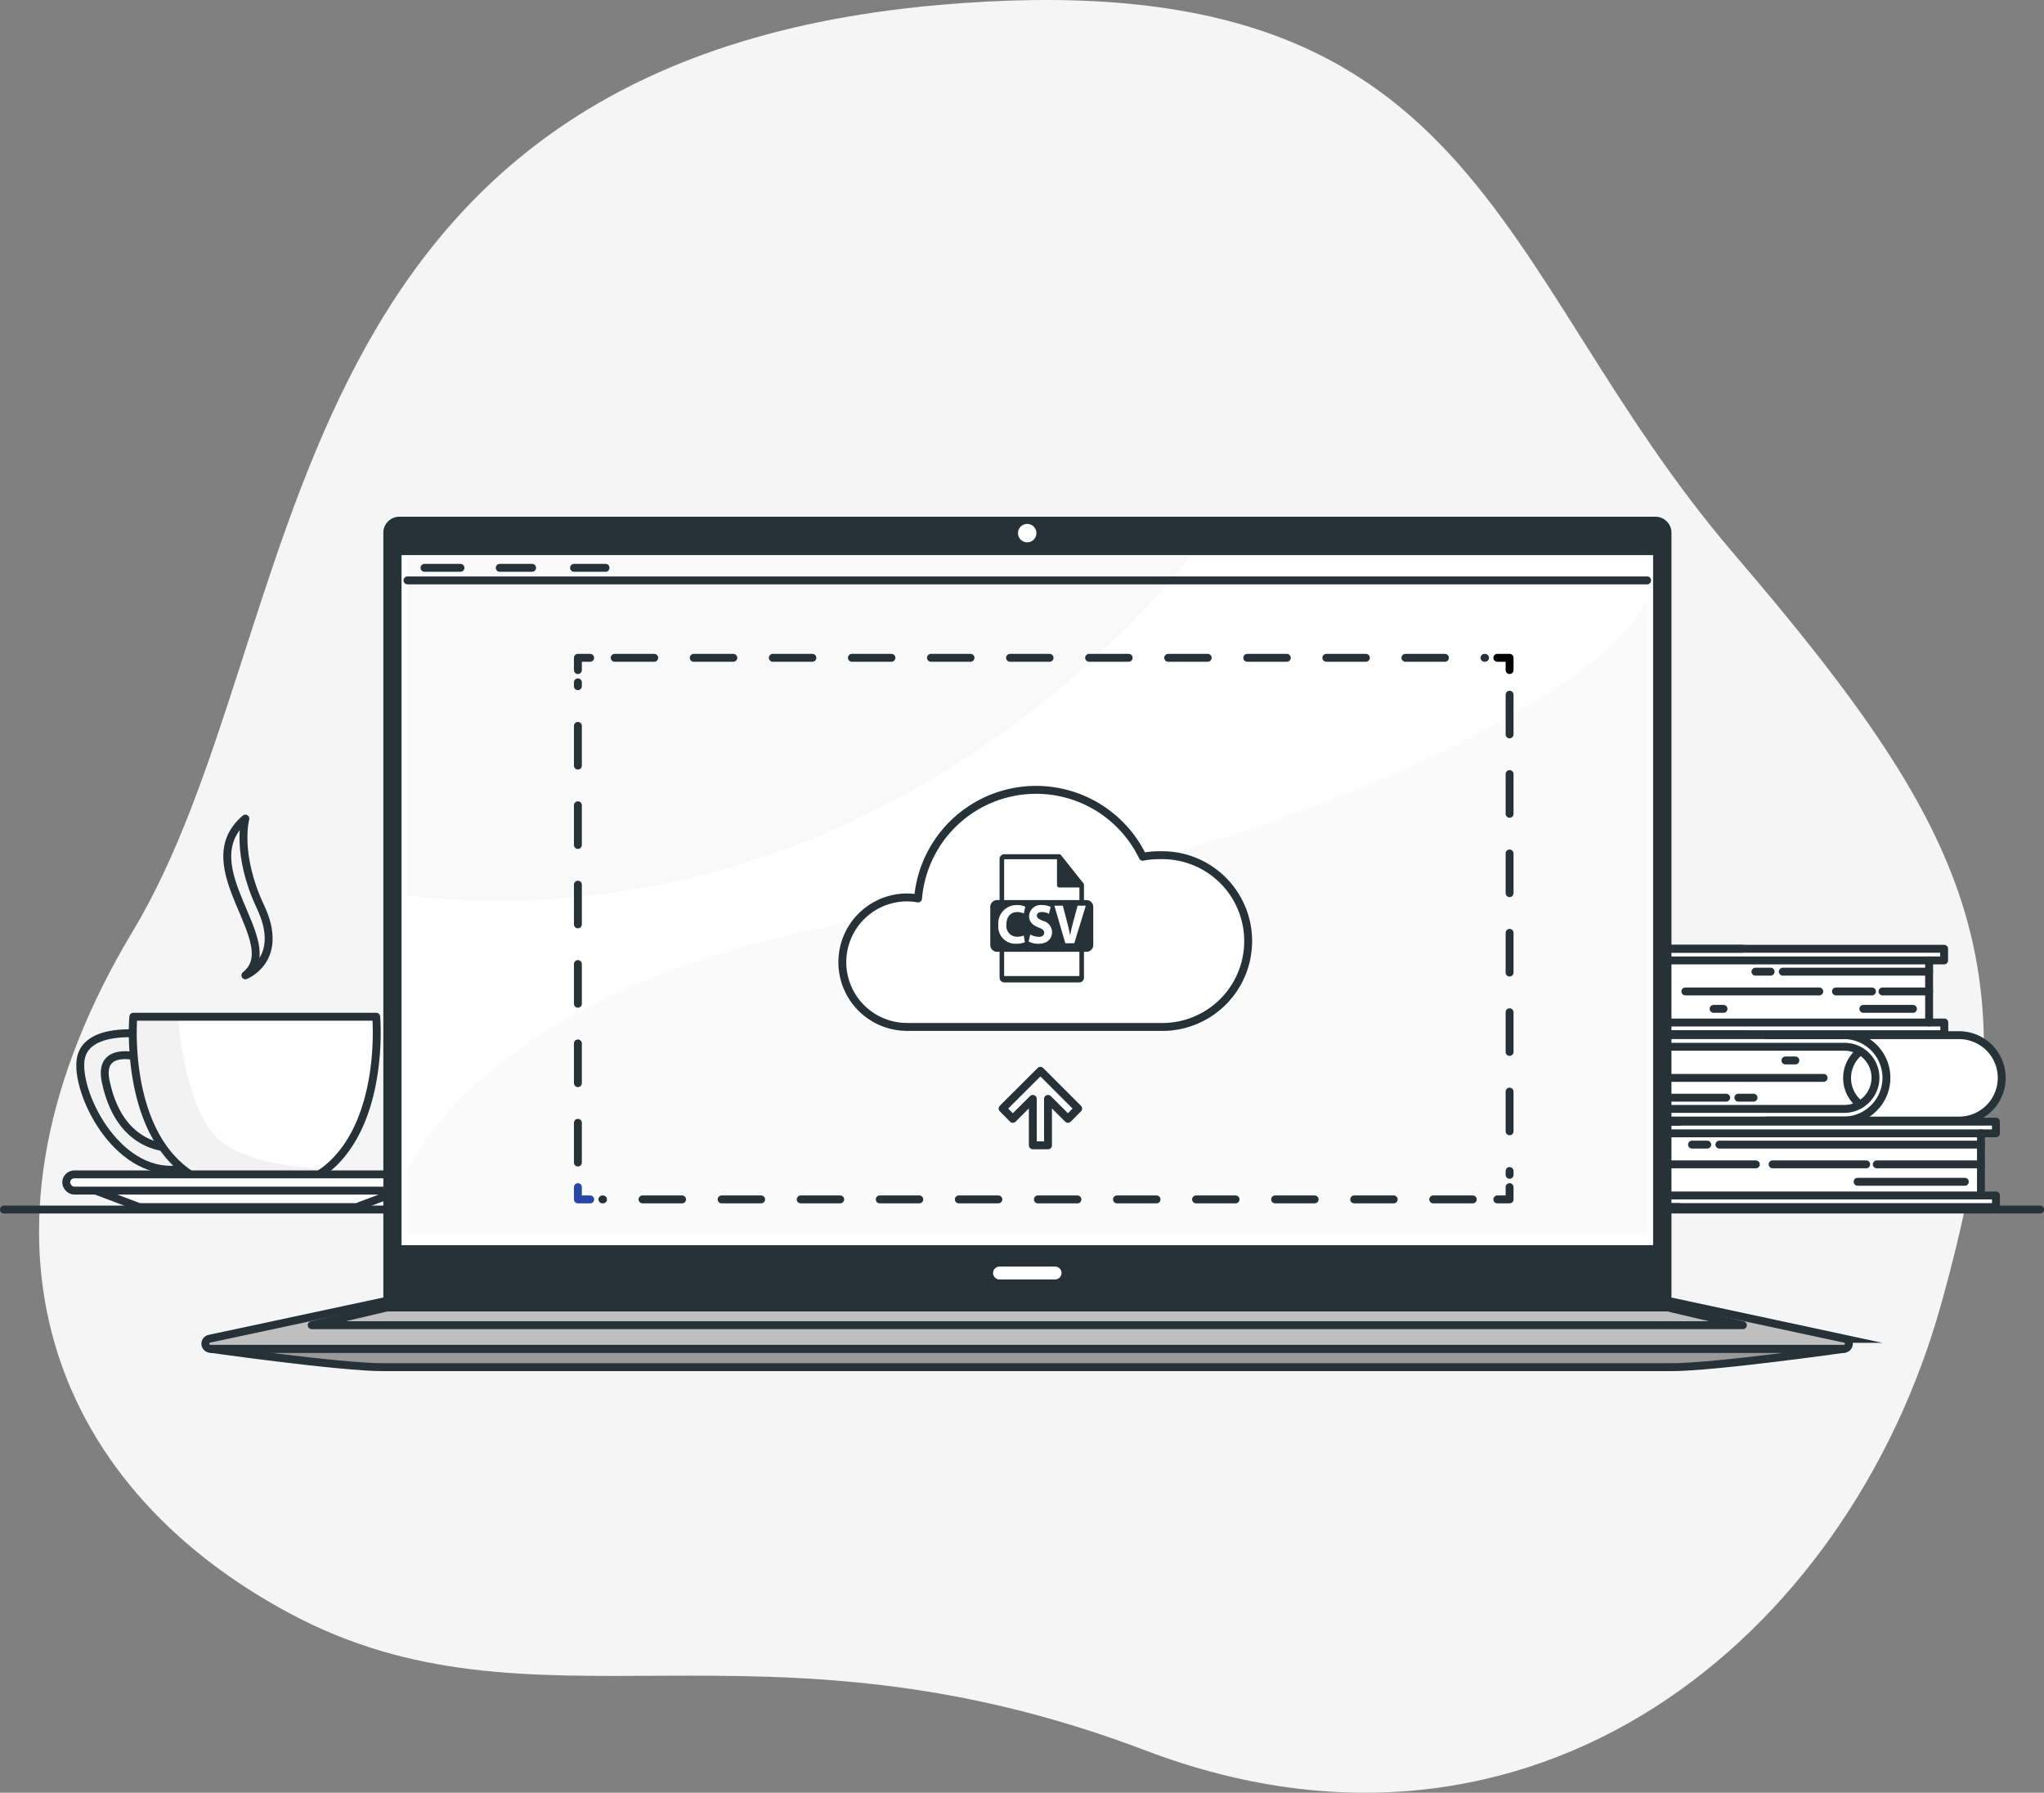 <svg xmlns="http://www.w3.org/2000/svg" xmlns:xlink="http://www.w3.org/1999/xlink" width="258.501" height="226.721" viewBox="0 0 258.501 226.721">
  <rect x="0" y="0" width="258.501" height="226.721" fill="#808080" stroke="none"/>
  <defs>
    <clipPath id="clip-path">
      <path id="Path_32209" data-name="Path 32209" d="M25.91,266s-7.739-1.118-8.136,3.45,5.033,15.026,12.9,13.549v-2.662s-7.65,1.443-9.708-8.388c-1.118-5.435,6.151-2.511,6.151-2.511Z" transform="translate(-17.753 -265.884)" fill="#fff" stroke="#263238" stroke-linecap="round" stroke-linejoin="round" stroke-width="1"/>
    </clipPath>
    <clipPath id="clip-path-2">
      <path id="Path_32213" data-name="Path 32213" d="M54.221,281.354h0a13.971,13.971,0,0,1-9.16,2.975c-17.335,0-15.356-22.189-15.356-22.189H60.423S61.586,275.3,54.221,281.354Z" transform="translate(-29.638 -262.14)" fill="#fff" stroke="#263238" stroke-linecap="round" stroke-linejoin="round" stroke-width="1"/>
    </clipPath>
  </defs>
  <g id="Group_18759" data-name="Group 18759" transform="translate(-672.5 -341.133)">
    <g id="Group_18757" data-name="Group 18757">
      <path id="Path_32157" data-name="Path 32157" d="M125.642.653C194.983-5.5,195.117,33.607,226.371,70.067s37.936,52.962,26.159,95.014-51.486,74.966-100.6,56.3-77.248-.738-108.222-17.335S1.225,155.462,23.9,117.722,40.112,8.269,125.642.653Z" transform="translate(665.424 341.123)" fill="#f5f5f5"/>
      <path id="Path_32164" data-name="Path 32164" d="M197.269,160.957l-.47,1.443c-.733-.453-1.437-.934-2.119-1.432l2.209-2.186-.19-2.382s-.4-.884.375-.71a1.711,1.711,0,0,0,1.778-.632c.464-.52.4-.744,1.588-.117s1.264,1.046,1.437,1.521-2.041,3.875-2.041,3.875l.783.414s-.459,1.062.319,1.3Z" transform="translate(586.906 254.998)" fill="none" stroke="#263238" stroke-linecap="round" stroke-linejoin="round" stroke-width="1"/>
      <path id="Path_32165" data-name="Path 32165" d="M236.536,173.647a35.268,35.268,0,0,1-12.386.66l.431-1.549s-.408-.677,1.23-.559,2.885.313,2.885.313l1.3-2.472h2.287l.749.391.643.945,1.392,1.336a16.522,16.522,0,0,1,1.465.934Z" transform="translate(573.915 248.174)" fill="none" stroke="#263238" stroke-linecap="round" stroke-linejoin="round" stroke-width="1"/>
      <path id="Path_32189" data-name="Path 32189" d="M372.746,248.231V246.76h-79a5.4,5.4,0,0,0,0,10.8h79v-1.476h-1.9v-7.857Z" transform="translate(545.62 214.356)" fill="#fff"/>
      <path id="Path_32192" data-name="Path 32192" d="M369.117,249.387a3.914,3.914,0,0,0,2.8,6.71h35.33v1.476H371.952a5.4,5.4,0,1,1,0-10.8h35.269v1.471H371.89a3.875,3.875,0,0,0-2.774,1.146Z" transform="translate(511.146 214.352)" fill="none" stroke="#263238" stroke-linecap="round" stroke-linejoin="round" stroke-width="1"/>
      <line id="Line_41" data-name="Line 41" y2="7.857" transform="translate(916.47 462.586)" fill="none" stroke="#263238" stroke-linecap="round" stroke-linejoin="round" stroke-width="1"/>
      <line id="Line_42" data-name="Line 42" x1="18.504" transform="translate(897.967 464.018)" fill="none" stroke="#263238" stroke-linecap="round" stroke-linejoin="round" stroke-width="1"/>
      <line id="Line_43" data-name="Line 43" x1="1.924" transform="translate(894.505 464.018)" fill="none" stroke="#263238" stroke-linecap="round" stroke-linejoin="round" stroke-width="1"/>
      <line id="Line_44" data-name="Line 44" x2="16.938" transform="translate(885.642 466.518)" fill="none" stroke="#263238" stroke-linecap="round" stroke-linejoin="round" stroke-width="1"/>
      <line id="Line_45" data-name="Line 45" x2="4.552" transform="translate(904.694 466.518)" fill="none" stroke="#263238" stroke-linecap="round" stroke-linejoin="round" stroke-width="1"/>
      <line id="Line_46" data-name="Line 46" x2="5.894" transform="translate(910.576 466.518)" fill="none" stroke="#263238" stroke-linecap="round" stroke-linejoin="round" stroke-width="1"/>
      <line id="Line_47" data-name="Line 47" x1="6.274" transform="translate(908.154 468.721)" fill="none" stroke="#263238" stroke-linecap="round" stroke-linejoin="round" stroke-width="1"/>
      <line id="Line_48" data-name="Line 48" x1="1.253" transform="translate(889.215 468.721)" fill="none" stroke="#263238" stroke-linecap="round" stroke-linejoin="round" stroke-width="1"/>
      <path id="Path_32193" data-name="Path 32193" d="M372.53,250.37a5.5,5.5,0,0,1,1.633,3.383,5.39,5.39,0,0,1-1.633,3.355" transform="translate(508.509 212.765)" fill="none" stroke="#263238" stroke-linecap="round" stroke-linejoin="round" stroke-width="1"/>
      <path id="Path_32194" data-name="Path 32194" d="M347.229,257.564H293.742a5.4,5.4,0,0,1,0-10.8h53.493" transform="translate(545.62 214.356)" fill="none" stroke="#263238" stroke-linecap="round" stroke-linejoin="round" stroke-width="1"/>
      <path id="Path_32195" data-name="Path 32195" d="M301.36,275.643v1.471h79.015a5.4,5.4,0,0,0,0-10.8H301.36v1.5h1.9v7.829Z" transform="translate(539.881 205.738)" fill="#fff"/>
      <path id="Path_32197" data-name="Path 32197" d="M431.164,266.31H416.58a5.4,5.4,0,1,1,0,10.8h14.584a5.4,5.4,0,1,0,0-10.8Z" transform="translate(489.093 205.738)" fill="none"/>
      <path id="Path_32198" data-name="Path 32198" d="M368.632,274.487a3.914,3.914,0,0,0-2.8-6.71H301.36V266.3h64.431a5.4,5.4,0,1,1,0,10.8H301.36v-1.465h64.493A3.914,3.914,0,0,0,368.632,274.487Z" transform="translate(539.881 205.742)" fill="none" stroke="#263238" stroke-linecap="round" stroke-linejoin="round" stroke-width="1"/>
      <line id="Line_49" data-name="Line 49" y1="7.857" transform="translate(843.143 473.524)" fill="none" stroke="#263238" stroke-linecap="round" stroke-linejoin="round" stroke-width="1"/>
      <line id="Line_50" data-name="Line 50" x2="47.661" transform="translate(843.143 479.955)" fill="none" stroke="#263238" stroke-linecap="round" stroke-linejoin="round" stroke-width="1"/>
      <line id="Line_51" data-name="Line 51" x2="1.918" transform="translate(892.346 479.955)" fill="none" stroke="#263238" stroke-linecap="round" stroke-linejoin="round" stroke-width="1"/>
      <line id="Line_52" data-name="Line 52" x1="24.225" transform="translate(878.903 477.45)" fill="none" stroke="#263238" stroke-linecap="round" stroke-linejoin="round" stroke-width="1"/>
      <line id="Line_53" data-name="Line 53" x1="4.546" transform="translate(872.237 477.45)" fill="none" stroke="#263238" stroke-linecap="round" stroke-linejoin="round" stroke-width="1"/>
      <line id="Line_54" data-name="Line 54" x1="27.764" transform="translate(843.143 477.45)" fill="none" stroke="#263238" stroke-linecap="round" stroke-linejoin="round" stroke-width="1"/>
      <line id="Line_55" data-name="Line 55" x2="28.139" transform="translate(845.184 475.247)" fill="none" stroke="#263238" stroke-linecap="round" stroke-linejoin="round" stroke-width="1"/>
      <line id="Line_56" data-name="Line 56" x2="1.253" transform="translate(898.302 475.247)" fill="none" stroke="#263238" stroke-linecap="round" stroke-linejoin="round" stroke-width="1"/>
      <path id="Path_32199" data-name="Path 32199" d="M418.978,276.71a4.255,4.255,0,0,1,0-6.71" transform="translate(488.758 204.112)" fill="none" stroke="#263238" stroke-linecap="round" stroke-linejoin="round" stroke-width="1"/>
      <path id="Path_32200" data-name="Path 32200" d="M399.14,266.31h24.336a5.4,5.4,0,0,1,0,10.8H399.14" transform="translate(496.779 205.738)" fill="none" stroke="#263238" stroke-linecap="round" stroke-linejoin="round" stroke-width="1"/>
      <path id="Path_32201" data-name="Path 32201" d="M372.974,287.341V285.87H279.392a5.4,5.4,0,1,0,0,10.8h93.582V295.2h-1.9v-7.862Z" transform="translate(551.946 197.116)" fill="#fff"/>
      <path id="Path_32203" data-name="Path 32203" d="M354.777,288.493a3.914,3.914,0,0,0,2.8,6.71h49.881v1.471H357.612a5.4,5.4,0,1,1,0-10.8h49.842v1.471h-49.9a3.875,3.875,0,0,0-2.774,1.152Z" transform="translate(517.467 197.116)" fill="none" opacity="0.6"/>
      <path id="Path_32204" data-name="Path 32204" d="M354.777,288.493a3.914,3.914,0,0,0,2.8,6.71h49.881v1.471H357.612a5.4,5.4,0,1,1,0-10.8h49.842v1.471h-49.9a3.875,3.875,0,0,0-2.774,1.152Z" transform="translate(517.467 197.116)" fill="none" stroke="#263238" stroke-linecap="round" stroke-linejoin="round" stroke-width="1"/>
      <line id="Line_57" data-name="Line 57" y2="7.862" transform="translate(923.029 484.457)" fill="none" stroke="#263238" stroke-linecap="round" stroke-linejoin="round" stroke-width="1"/>
      <line id="Line_58" data-name="Line 58" x1="33.082" transform="translate(889.948 485.888)" fill="none" stroke="#263238" stroke-linecap="round" stroke-linejoin="round" stroke-width="1"/>
      <line id="Line_59" data-name="Line 59" x1="1.924" transform="translate(886.486 485.888)" fill="none" stroke="#263238" stroke-linecap="round" stroke-linejoin="round" stroke-width="1"/>
      <line id="Line_60" data-name="Line 60" x2="16.938" transform="translate(877.622 488.388)" fill="none" stroke="#263238" stroke-linecap="round" stroke-linejoin="round" stroke-width="1"/>
      <line id="Line_61" data-name="Line 61" x2="11.838" transform="translate(896.675 488.388)" fill="none" stroke="#263238" stroke-linecap="round" stroke-linejoin="round" stroke-width="1"/>
      <line id="Line_62" data-name="Line 62" x2="13.18" transform="translate(909.85 488.388)" fill="none" stroke="#263238" stroke-linecap="round" stroke-linejoin="round" stroke-width="1"/>
      <line id="Line_63" data-name="Line 63" x1="13.561" transform="translate(907.428 490.591)" fill="none" stroke="#263238" stroke-linecap="round" stroke-linejoin="round" stroke-width="1"/>
      <line id="Line_64" data-name="Line 64" x1="1.253" transform="translate(881.196 490.591)" fill="none" stroke="#263238" stroke-linecap="round" stroke-linejoin="round" stroke-width="1"/>
      <path id="Path_32205" data-name="Path 32205" d="M358.19,289.48a4.264,4.264,0,0,1,0,6.71" transform="translate(514.83 195.525)" fill="none" stroke="#263238" stroke-linecap="round" stroke-linejoin="round" stroke-width="1"/>
      <path id="Path_32206" data-name="Path 32206" d="M332.885,296.674H279.392a5.4,5.4,0,1,1,0-10.8h53.493" transform="translate(551.946 197.116)" fill="none" stroke="#263238" stroke-linecap="round" stroke-linejoin="round" stroke-width="1"/>
      <path id="Path_32207" data-name="Path 32207" d="M25.91,266s-7.739-1.118-8.136,3.45,5.033,15.026,12.9,13.549v-2.662s-7.65,1.443-9.708-8.388c-1.118-5.435,6.151-2.511,6.151-2.511Z" transform="translate(664.895 205.926)" fill="#fff"/>
      <g id="Group_18749" data-name="Group 18749" transform="translate(682.648 471.81)" clip-path="url(#clip-path)">
        <path id="Path_32208" data-name="Path 32208" d="M25.91,266s-7.739-1.118-8.136,3.45,5.033,15.026,12.9,13.549v-2.662s-7.65,1.443-9.708-8.388c-1.118-5.435,6.151-2.511,6.151-2.511Z" transform="translate(-17.753 -265.884)" fill="#f2f2f2"/>
      </g>
      <path id="Path_32210" data-name="Path 32210" d="M25.91,266s-7.739-1.118-8.136,3.45,5.033,15.026,12.9,13.549v-2.662s-7.65,1.443-9.708-8.388c-1.118-5.435,6.151-2.511,6.151-2.511Z" transform="translate(664.895 205.926)" fill="none" stroke="#263238" stroke-linecap="round" stroke-linejoin="round" stroke-width="1"/>
      <path id="Path_32211" data-name="Path 32211" d="M54.221,281.354h0a13.971,13.971,0,0,1-9.16,2.975c-17.335,0-15.356-22.189-15.356-22.189H60.423S61.586,275.3,54.221,281.354Z" transform="translate(659.656 207.576)" fill="#fff"/>
      <g id="Group_18750" data-name="Group 18750" transform="translate(689.294 469.716)" clip-path="url(#clip-path-2)">
        <path id="Path_32212" data-name="Path 32212" d="M54.221,281.354h0a13.971,13.971,0,0,1-9.16,2.975c-17.335,0-15.356-22.189-15.356-22.189h5.642s.654,9.758,4.2,14.483S54.132,281.354,54.221,281.354Z" transform="translate(-29.638 -262.14)" fill="#f2f2f2"/>
      </g>
      <path id="Path_32214" data-name="Path 32214" d="M54.221,281.354h0a13.971,13.971,0,0,1-9.16,2.975c-17.335,0-15.356-22.189-15.356-22.189H60.423S61.586,275.3,54.221,281.354Z" transform="translate(659.656 207.576)" fill="none" stroke="#263238" stroke-linecap="round" stroke-linejoin="round" stroke-width="1"/>
      <path id="Path_32215" data-name="Path 32215" d="M53.248,303.176H25.763L18.98,300.62H60.031Z" transform="translate(664.354 190.615)" fill="#fff"/>
      <path id="Path_32218" data-name="Path 32218" d="M53.248,303.176H25.763L18.98,300.62H60.031Z" transform="translate(664.354 190.615)" fill="none" stroke="#263238" stroke-linecap="round" stroke-linejoin="round" stroke-width="1"/>
      <rect id="Rectangle_5933" data-name="Rectangle 5933" width="45.977" height="2.058" rx="1.029" transform="translate(680.874 489.652)" fill="#fff" stroke="#263238" stroke-linecap="round" stroke-linejoin="round" stroke-width="1"/>
      <path id="Path_32219" data-name="Path 32219" d="M53.294,217.33c-7.141,6.039,5.173,15.753,0,19.824,0,0,5.066-1.968,1.912-8.662S53.294,217.33,53.294,217.33Z" transform="translate(650.237 227.328)" fill="none" stroke="#263238" stroke-linecap="round" stroke-linejoin="round" stroke-width="1"/>
      <line id="Line_65" data-name="Line 65" x2="257.501" transform="translate(673 494.103)" fill="none" stroke="#263238" stroke-linecap="round" stroke-linejoin="round" stroke-width="1"/>
      <path id="Path_32220" data-name="Path 32220" d="M231.94,339.566H69.056c-5.5,0-21.876-2.326-21.876-2.326H253.816S237.442,339.566,231.94,339.566Z" transform="translate(651.924 174.472)" fill="#999" stroke="#263238" stroke-linecap="round" stroke-linejoin="round" stroke-width="1"/>
      <path id="Path_32221" data-name="Path 32221" d="M88.319,149.06H247.182a2.024,2.024,0,0,1,2.024,2.024v97.228H86.3V151.084a2.024,2.024,0,0,1,2.019-2.024Z" transform="translate(634.68 257.422)" fill="#263238"/>
      <path id="Path_32222" data-name="Path 32222" d="M253.318,332.528H46.682a.643.643,0,0,1-.134-1.269l22.01-4.708H231.442l22.01,4.725a.643.643,0,0,1-.134,1.253Z" transform="translate(652.422 179.185)" fill="#bfbfbf" stroke="#263238" stroke-miterlimit="10" stroke-width="1"/>
      <rect id="Rectangle_5934" data-name="Rectangle 5934" width="159.283" height="88.27" transform="translate(722.78 410.833)" fill="#fff" stroke="#263238" stroke-linecap="round" stroke-linejoin="round" stroke-width="1"/>
      <path id="Path_32223" data-name="Path 32223" d="M232.046,320.272h-7.035a.811.811,0,0,1-.811-.811h0a.811.811,0,0,1,.811-.811h7.035a.811.811,0,0,1,.811.811h0A.811.811,0,0,1,232.046,320.272Z" transform="translate(573.893 182.667)" fill="#fff"/>
      <path id="Path_32224" data-name="Path 32224" d="M232.166,151.853A1.163,1.163,0,1,1,231,150.69,1.163,1.163,0,0,1,232.166,151.853Z" transform="translate(571.406 256.703)" fill="#fff"/>
      <path id="Path_32225" data-name="Path 32225" d="M251.1,330.137H70.1l9.506-2.237H241.6Z" transform="translate(641.82 178.589)" fill="none" stroke="#263238" stroke-linecap="round" stroke-linejoin="round" stroke-width="1"/>
      <path id="Path_32226" data-name="Path 32226" d="M190.7,158S154.06,207.663,91.72,200.919V158Z" transform="translate(632.291 253.481)" fill="#f2f2f2" opacity="0.46"/>
      <path id="Path_32227" data-name="Path 32227" d="M91.76,240.085s9.68-24.515,60.64-32.26,90.831-28.15,96.138-40.095v80.2H91.76Z" transform="translate(632.272 249.192)" fill="#f2f2f2" opacity="0.35"/>
      <line id="Line_66" data-name="Line 66" x2="156.777" transform="translate(724.032 414.534)" fill="none" stroke="#263238" stroke-linecap="round" stroke-linejoin="round" stroke-width="1"/>
      <line id="Line_67" data-name="Line 67" x2="4.546" transform="translate(726.187 412.946)" fill="none" stroke="#263238" stroke-linecap="round" stroke-linejoin="round" stroke-width="1"/>
      <line id="Line_68" data-name="Line 68" x2="4.093" transform="translate(735.703 412.946)" fill="none" stroke="#263238" stroke-linecap="round" stroke-linejoin="round" stroke-width="1"/>
      <line id="Line_69" data-name="Line 69" x2="3.982" transform="translate(745.098 412.946)" fill="none" stroke="#263238" stroke-linecap="round" stroke-linejoin="round" stroke-width="1"/>
      <g id="Group_18752" data-name="Group 18752" transform="translate(743.79 488.371)" opacity="0.7">
        <rect id="Rectangle_5936" data-name="Rectangle 5936" width="7.521" height="7.521" rx="2.22" transform="translate(0 0)" fill="none"/>
        <rect id="Rectangle_5937" data-name="Rectangle 5937" width="7.521" height="7.521" rx="2.22" transform="translate(10.977 0)" fill="none"/>
        <rect id="Rectangle_5938" data-name="Rectangle 5938" width="7.521" height="7.521" rx="2.22" transform="translate(21.949 0)" fill="none"/>
        <rect id="Rectangle_5939" data-name="Rectangle 5939" width="7.521" height="7.521" rx="2.22" transform="translate(32.926 0)" fill="none"/>
        <rect id="Rectangle_5940" data-name="Rectangle 5940" width="7.521" height="7.521" rx="2.22" transform="translate(43.897 0)" fill="none"/>
        <rect id="Rectangle_5941" data-name="Rectangle 5941" width="7.521" height="7.521" rx="2.22" transform="translate(54.869 0)" fill="none"/>
        <rect id="Rectangle_5942" data-name="Rectangle 5942" width="7.521" height="7.521" rx="2.22" transform="translate(65.846 0)" fill="none"/>
        <rect id="Rectangle_5943" data-name="Rectangle 5943" width="7.521" height="7.521" rx="2.22" transform="translate(76.817 0)" fill="none"/>
        <rect id="Rectangle_5944" data-name="Rectangle 5944" width="7.521" height="7.521" rx="2.22" transform="translate(87.794 0)" fill="none"/>
        <rect id="Rectangle_5945" data-name="Rectangle 5945" width="7.521" height="7.521" rx="2.22" transform="translate(98.766 0)" fill="none"/>
        <rect id="Rectangle_5946" data-name="Rectangle 5946" width="7.521" height="7.521" rx="2.22" transform="translate(109.737 0)" fill="none"/>
      </g>
      <path id="Path_32228" data-name="Path 32228" d="M245.875,307.663V304.5a1.264,1.264,0,0,0-1.264-1.264h-5.922V305.2a1.236,1.236,0,0,1-1.236,1.236H232.42a1.241,1.241,0,0,1-1.241-1.236V303.24h-3.45V305.2a1.241,1.241,0,0,1-1.241,1.236h-5.033a1.241,1.241,0,0,1-1.241-1.236V303.24h-3.45V305.2a1.241,1.241,0,0,1-1.241,1.236h-5.033a1.236,1.236,0,0,1-1.236-1.236V303.24H205.8V305.2a1.241,1.241,0,0,1-1.264,1.264H199.5a1.241,1.241,0,0,1-1.241-1.236v-1.957h-3.45v1.957a1.241,1.241,0,0,1-1.241,1.236h-5.033a1.241,1.241,0,0,1-1.241-1.236v-1.957h-3.456v1.957a1.236,1.236,0,0,1-1.236,1.236h-5.033a1.241,1.241,0,0,1-1.241-1.236v-1.957h-3.5v1.957a1.241,1.241,0,0,1-1.241,1.236h-5.033a1.241,1.241,0,0,1-1.241-1.236v-1.957h-3.45v1.957a1.241,1.241,0,0,1-1.225,1.236H155.6a1.236,1.236,0,0,1-1.236-1.236v-1.957h-3.456v1.957a1.236,1.236,0,0,1-1.236,1.236h-5.033a1.241,1.241,0,0,1-1.241-1.236v-1.957h-3.45v1.957a1.241,1.241,0,0,1-1.236,1.236h-5.033a1.241,1.241,0,0,1-1.241-1.236v-1.957h-3.456v1.957a1.236,1.236,0,0,1-1.236,1.236h-5.033a1.241,1.241,0,0,1-1.241-1.236v-1.957h-5.961a1.264,1.264,0,0,0-1.264,1.264v3.16" transform="translate(622.359 189.459)" fill="none" opacity="0.5"/>
      <path id="Path_32251" data-name="Path 32251" d="M301.451,222.943a1.733,1.733,0,1,0-2.768.352,1.8,1.8,0,0,0,2.147.263,1.448,1.448,0,0,0,.352-.263A1.469,1.469,0,0,0,301.451,222.943Z" transform="translate(541.266 226.005)" fill="none"/>
      <path id="Path_32253" data-name="Path 32253" d="M221,368.449v-.559A3.813,3.813,0,0,1,221,368.449Z" transform="translate(575.304 160.962)" fill="#92e3a9" opacity="0.4"/>
      <g id="Group_18756" data-name="Group 18756" transform="translate(-264 19)">
        <path id="Path_32360" data-name="Path 32360" d="M221.184,124.875a11.062,11.062,0,0,0-2.09.2,14.98,14.98,0,0,0-28.416,5.273,7.87,7.87,0,0,0-1.389-.13,8.188,8.188,0,1,0,0,16.376h31.9a10.862,10.862,0,1,0,0-21.711Z" transform="translate(861.927 305.411)" fill="#fff" stroke="#263238" stroke-linecap="round" stroke-linejoin="round" stroke-width="1"/>
        <g id="Group_18758" data-name="Group 18758" transform="translate(0 23)">
          <path id="Path_32362" data-name="Path 32362" d="M224.944,138.363l-4.773-4.773-4.78,4.773,1.29,1.3,2.531-2.524v5.873h1.918v-5.873l2.524,2.524Z" transform="translate(847.907 300.967)" fill="none" stroke="#263238" stroke-linecap="round" stroke-linejoin="round" stroke-width="1"/>
        </g>
        <path id="Path_32363" data-name="Path 32363" d="M316.191,197.61v1.551H314.64" transform="translate(811.223 274.658)" fill="none" stroke="#263238" stroke-linecap="round" stroke-linejoin="round" stroke-width="1"/>
        <line id="Line_71" data-name="Line 71" x1="110.073" transform="translate(1012.688 473.819)" fill="none" stroke="#263238" stroke-linecap="round" stroke-linejoin="round" stroke-width="1" stroke-dasharray="5 5"/>
        <path id="Path_32364" data-name="Path 32364" d="M128.741,199.161H127.19V197.61" transform="translate(882.396 274.658)" fill="none" stroke="#2647a3" stroke-linecap="round" stroke-linejoin="round" stroke-width="1"/>
        <line id="Line_72" data-name="Line 72" y1="60.722" transform="translate(1009.586 408.433)" fill="none" stroke="#263238" stroke-linecap="round" stroke-linejoin="round" stroke-width="1" stroke-dasharray="5.02 5.02"/>
        <path id="Path_32365" data-name="Path 32365" d="M127.19,91.241V89.69h1.551" transform="translate(882.396 315.635)" fill="none" stroke="#263238" stroke-linecap="round" stroke-linejoin="round" stroke-width="1"/>
        <line id="Line_73" data-name="Line 73" x2="110.073" transform="translate(1014.239 405.325)" fill="none" stroke="#263238" stroke-linecap="round" stroke-linejoin="round" stroke-width="1" stroke-dasharray="5 5"/>
        <path id="Path_32366" data-name="Path 32366" d="M314.64,89.69h1.551v1.551" transform="translate(811.223 315.635)" fill="none" stroke="#000" stroke-linecap="round" stroke-linejoin="round" stroke-width="1"/>
        <line id="Line_74" data-name="Line 74" y2="60.722" transform="translate(1127.414 409.99)" fill="none" stroke="#263238" stroke-linecap="round" stroke-linejoin="round" stroke-width="1" stroke-dasharray="5.02 5.02"/>
      </g>
    </g>
    <g id="csv-file-format-extension" transform="translate(766.377 449.163)">
      <path id="Path_32381" data-name="Path 32381" d="M43.563,5.8h-.353V3.922a.308.308,0,0,0,0-.035.332.332,0,0,0-.068-.206L40.3.109l0,0a.288.288,0,0,0-.057-.053L40.223.041a.288.288,0,0,0-.057-.026L40.151.009A.264.264,0,0,0,40.085,0h-6.97a.609.609,0,0,0-.577.636V5.8h-.353a.87.87,0,0,0-.825.909v4.727a.87.87,0,0,0,.825.909h.353v3.236a.609.609,0,0,0,.577.636h9.518a.609.609,0,0,0,.577-.636V12.345h.353a.87.87,0,0,0,.824-.909V6.709A.87.87,0,0,0,43.563,5.8ZM33.114.636H39.8V3.89a.3.3,0,0,0,.288.318h2.548V5.8H33.114Zm4.342,8.627c-.716-.275-1.182-.711-1.182-1.4A1.46,1.46,0,0,1,37.9,6.431a2.426,2.426,0,0,1,1.1.24l-.217.867a1.891,1.891,0,0,0-.9-.226c-.422,0-.626.211-.626.458,0,.3.243.437.8.669a1.471,1.471,0,0,1,1.118,1.416c0,.8-.556,1.472-1.738,1.472a2.606,2.606,0,0,1-1.221-.289l.2-.888a2.3,2.3,0,0,0,1.08.3c.447,0,.684-.2.684-.515S37.975,9.467,37.457,9.263Zm-5.074-.31a2.306,2.306,0,0,1,2.352-2.522,2.336,2.336,0,0,1,1.061.211l-.2.852a1.943,1.943,0,0,0-.818-.176c-.773,0-1.374.514-1.374,1.57a1.359,1.359,0,0,0,1.38,1.55,2.231,2.231,0,0,0,.811-.155l.147.838a2.546,2.546,0,0,1-1.106.2A2.155,2.155,0,0,1,32.383,8.953Zm10.25,6.456H33.114V12.345h9.518Zm-.644-4.152H40.851L39.47,6.508h1.067l.524,2.008c.147.563.281,1.106.384,1.7h.019c.109-.571.243-1.134.39-1.677l.55-2.029h1.036Z" transform="translate(0)" fill="#263238"/>
    </g>
  </g>
</svg>
